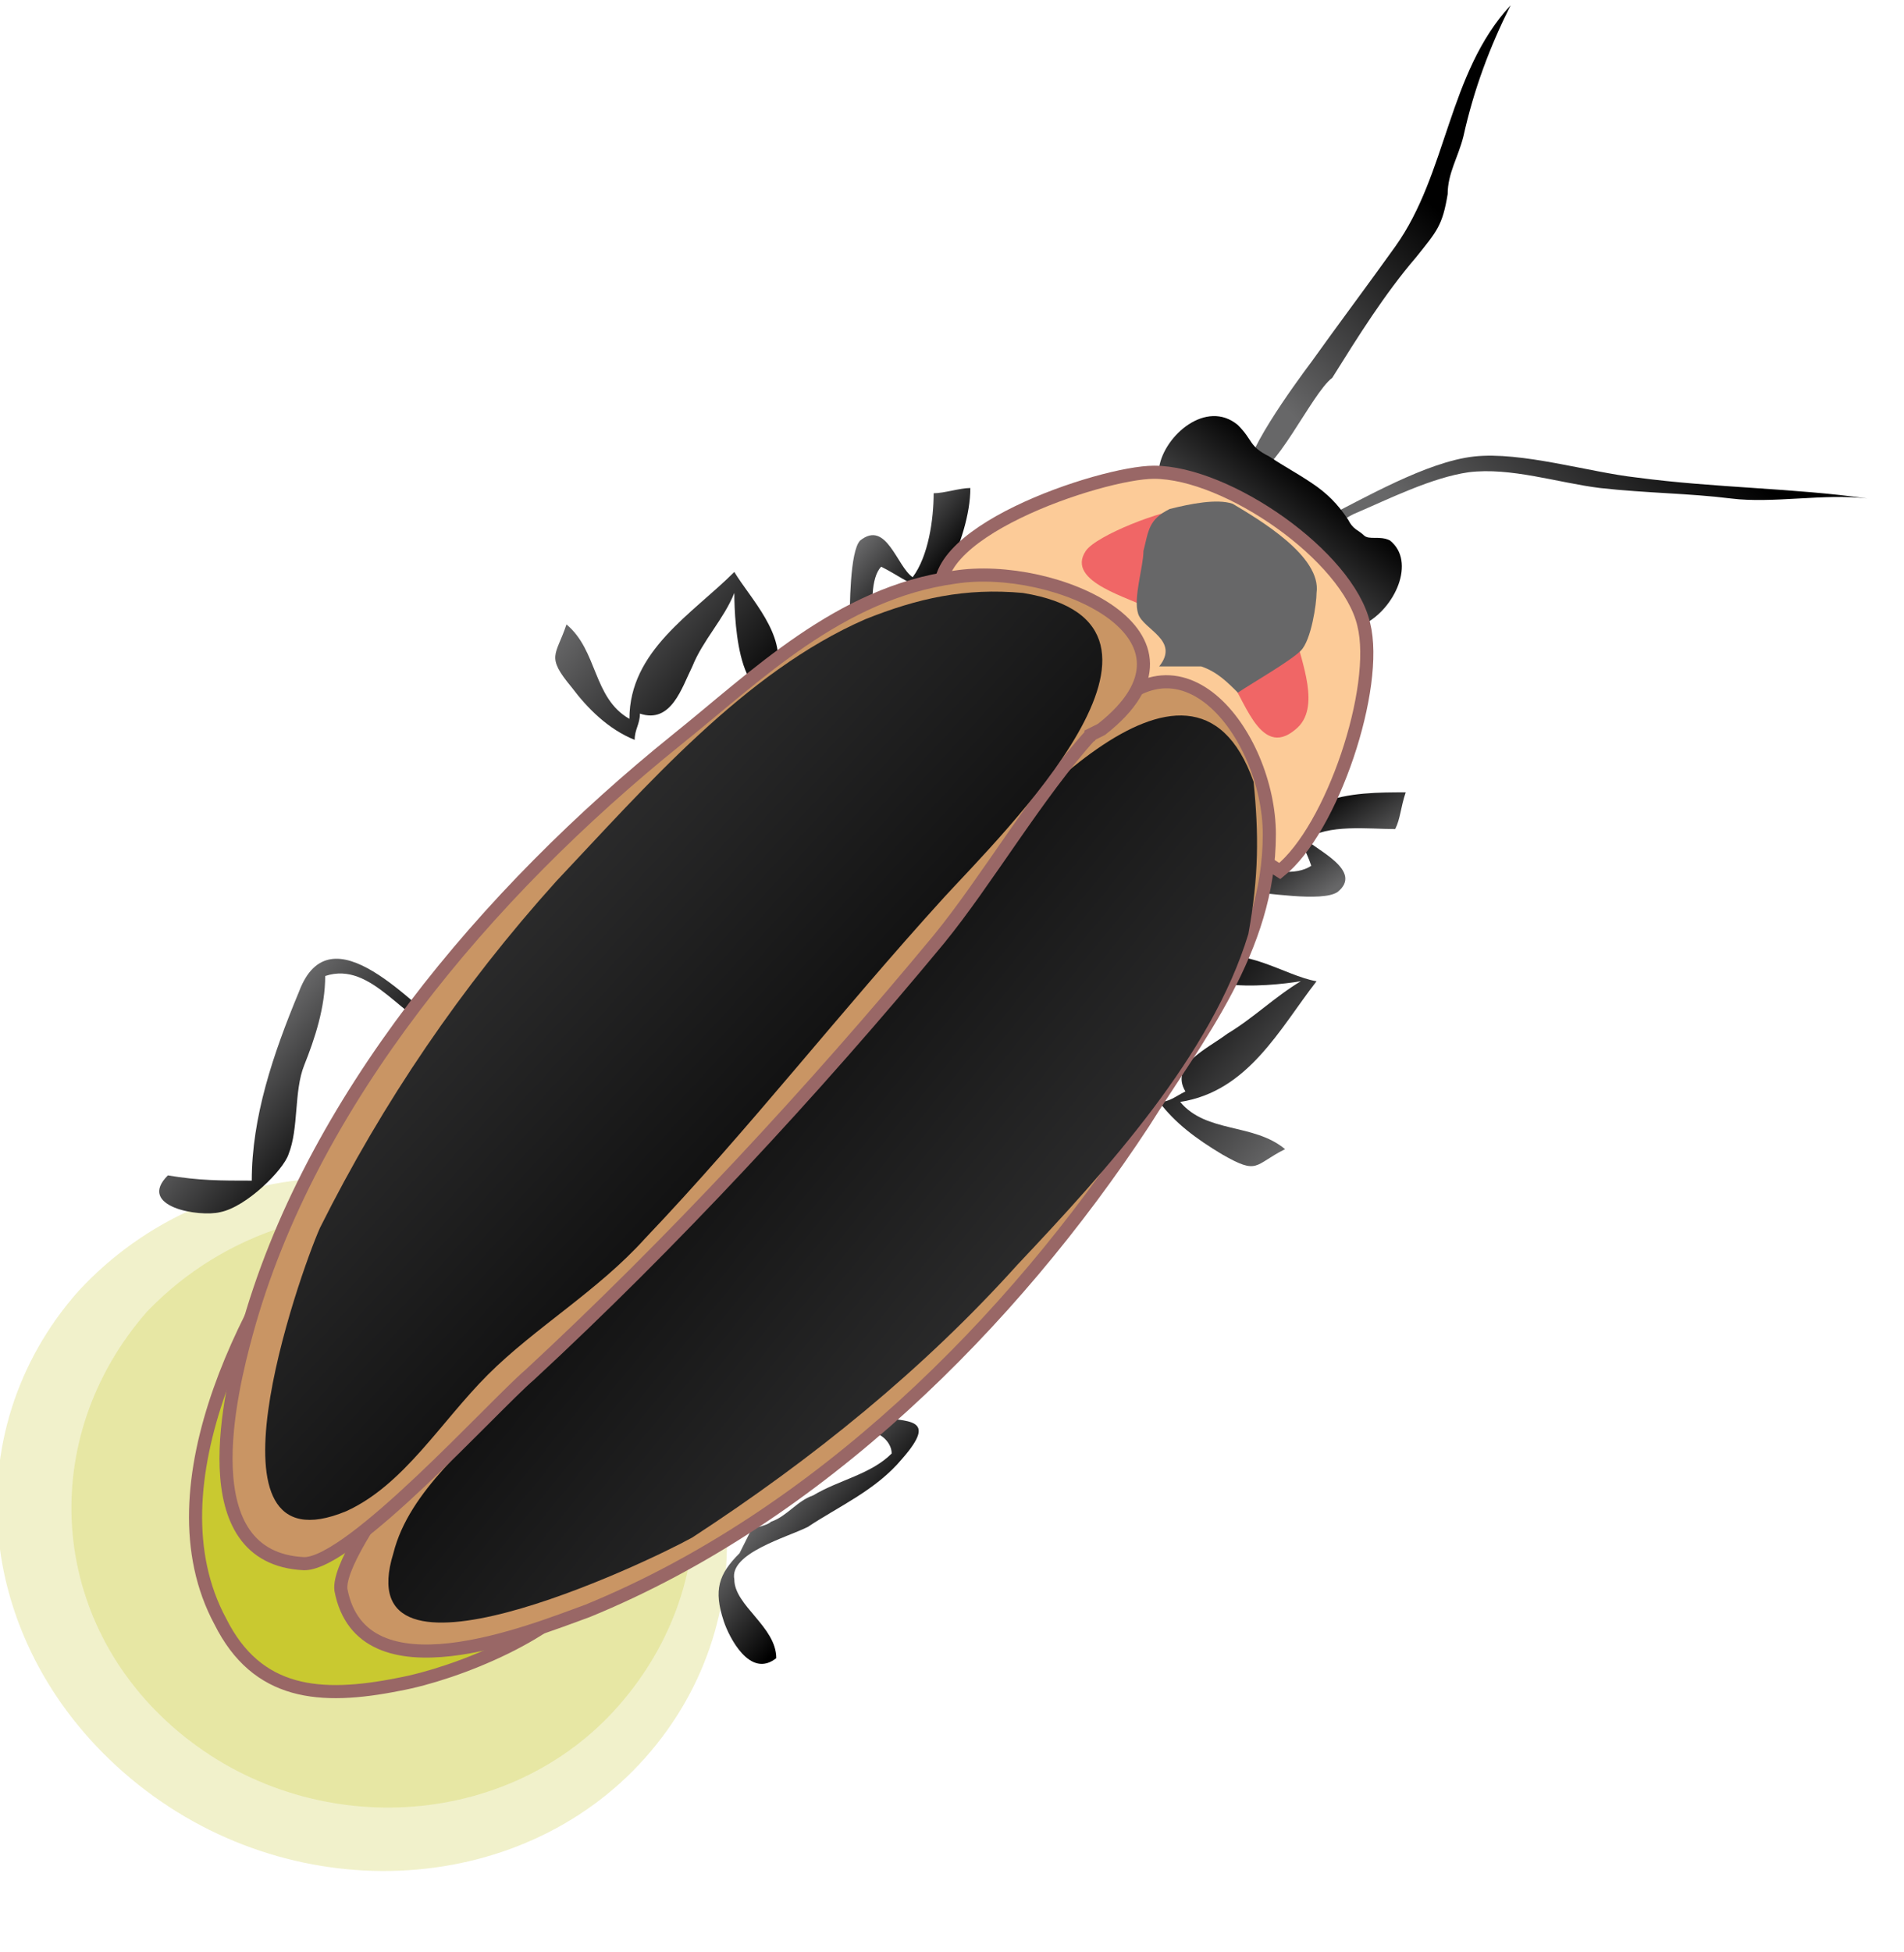 <svg xmlns="http://www.w3.org/2000/svg" version="1.0" viewBox="0 0 36.3 37.2"><switch><g><path fill="#C9C930" d="M12.3 33.5c2.4-2.7 2-6.8-1-9.3-3-2.5-7.3-2.3-9.8.4-2.4 2.7-2 6.8 1 9.3 3 2.5 7.4 2.3 9.8-.4z" opacity=".25"/><path fill="#C9C930" d="M11.8 32.5c2.1-2.4 1.9-5.9-.6-8-2.5-2.1-6.2-1.8-8.4.5-2.1 2.4-1.9 5.9.6 8 2.5 2.1 6.3 1.9 8.4-.5z" opacity=".25"/><linearGradient id="a" x1="-5487.888" x2="-5486.286" y1="11536.011" y2="11536.011" gradientTransform="scale(-1 1) rotate(-56.213 -13540.593 662.89)" gradientUnits="userSpaceOnUse"><stop offset="0" stop-color="#676768"/><stop offset="1"/></linearGradient><path fill="url(#a)" d="M23.8 17c.3 0 1.4.2 1.7 0 .5-.4-.4-.8-.6-1 .4-.3 1.2-.2 1.7-.2.1-.2.1-.4.2-.7-.5 0-1.1 0-1.6.2-.8.3-.4.6-.2 1.2-.3.2-.8.1-1.1 0l-.3.6"/><linearGradient id="b" x1="-2266.788" x2="-2262.945" y1="12469.364" y2="12469.364" gradientTransform="scale(-1 1) rotate(-40.892 -17840.864 3238.841)" gradientUnits="userSpaceOnUse"><stop offset="0" stop-color="#676768"/><stop offset="1"/></linearGradient><path fill="url(#b)" d="M23 18.3c.7-.3 1.5.3 2.1.4-.7.9-1.3 2.1-2.6 2.3.5.6 1.4.4 2 .9-.6.3-.5.5-1.2.1-.5-.3-.9-.6-1.2-1 .2 0 .3-.1.5-.2-.3-.5.4-.8.8-1.1.5-.3.9-.7 1.4-1-.6.1-2.6.3-2-.8"/><linearGradient id="c" x1="1360.419" x2="1360.481" y1="12459.414" y2="12454.515" gradientTransform="rotate(40.892 17389.368 4449.527)" gradientUnits="userSpaceOnUse"><stop offset="0" stop-color="#676768"/><stop offset="1"/></linearGradient><path fill="url(#c)" d="M25.2 9.9c.8-.4 2-1.1 2.9-1.2.9-.1 2.2.3 3.1.4 1.5.2 3 .2 4.4.4-.8-.1-1.8.1-2.6 0s-1.6-.1-2.5-.2c-.8-.1-1.7-.4-2.5-.3-.7.1-1.5.5-2.2.8-.2.1-.3.2-.5.3-.1 0-.3-.1-.3-.2"/><linearGradient id="d" x1="1354.033" x2="1354.093" y1="12459.405" y2="12454.642" gradientTransform="rotate(40.892 17389.368 4449.527)" gradientUnits="userSpaceOnUse"><stop offset="0" stop-color="#676768"/><stop offset="1"/></linearGradient><path fill="url(#d)" d="M23.8 9.1c-.2-.3.9-1.8 1.2-2.2.5-.7 1.1-1.5 1.6-2.2 1-1.4 1-3.3 2.2-4.6-.4.8-.7 1.6-.9 2.5-.1.4-.3.7-.3 1.1-.1.6-.2.7-.6 1.2-.6.7-1.1 1.5-1.6 2.3-.4.3-1.1 1.9-1.6 1.9"/><path fill="#C9C930" stroke="#996766" stroke-width=".25" d="M6.5 22.4c-1.7 2.2-3.7 5.9-2.3 8.5.7 1.4 1.9 1.5 3.4 1.2 1.1-.2 3.1-1 3.7-2 .4-.6.3-.5-.3-.9s-1.4-.7-1.9-1.2c-.9-.8-1.8-1.8-2.8-2.6"/><linearGradient id="e" x1="1347.14" x2="1351.072" y1="12470.61" y2="12470.61" gradientTransform="rotate(40.892 17389.368 4449.527)" gradientUnits="userSpaceOnUse"><stop offset="0" stop-color="#676768"/><stop offset="1"/></linearGradient><path fill="url(#e)" d="M14.8 12.8c.2-.7-.5-1.4-.8-1.9-.8.8-2 1.5-2 2.8-.7-.4-.6-1.3-1.2-1.8-.2.6-.4.6.1 1.2.3.4.7.8 1.2 1 0-.2.1-.3.1-.5.6.2.8-.5 1-.9.2-.5.6-.9.8-1.4 0 .6.1 2.5 1.1 1.7"/><linearGradient id="f" x1="1347.736" x2="1350.571" y1="12481.965" y2="12481.965" gradientTransform="rotate(40.892 17389.368 4449.527)" gradientUnits="userSpaceOnUse"><stop offset="0" stop-color="#676768"/><stop offset="1"/></linearGradient><path fill="url(#f)" d="M8.6 19.7c-.7-.5-2.3-2.4-2.9-.8-.5 1.2-.9 2.4-.9 3.6-.6 0-1 0-1.6-.1-.6.6.6.8 1 .7.5-.1 1.2-.8 1.3-1.1.2-.5.1-1.2.3-1.7.2-.5.4-1.1.4-1.7.9-.3 1.5.9 2.3 1.1"/><linearGradient id="g" x1="1356.2" x2="1356.066" y1="12462.786" y2="12460.006" gradientTransform="rotate(40.892 17389.368 4449.527)" gradientUnits="userSpaceOnUse"><stop offset="0" stop-color="#676768"/><stop offset="1"/></linearGradient><path fill="url(#g)" d="M22.1 8.9c.1-.6.9-1.3 1.5-.8.3.3.2.4.6.6.3.2.5.3.8.5.3.2.5.4.7.7.1.2.2.2.3.3.1.1.3 0 .5.1.5.4.1 1.3-.5 1.6-.1 0-.1.1-.2.1-.3-.3-.4-.6-.7-.8-.3-.3-.6-.6-1-.8-.7-.5-1.5-.9-2-1.5"/><linearGradient id="h" x1="1360.97" x2="1362.932" y1="12481.472" y2="12481.472" gradientTransform="rotate(40.892 17389.368 4449.527)" gradientUnits="userSpaceOnUse"><stop offset="0" stop-color="#676768"/><stop offset="1"/></linearGradient><path fill="url(#h)" d="M16.7 27c.6.1 1.2 0 .5.8-.5.6-1.2.9-1.8 1.3-.4.2-1.5.5-1.4 1 0 .5.8.9.8 1.5-.5.4-.9-.4-1-.7-.2-.6-.1-.9.3-1.3l.2-.4c0-.1.3-.1.4-.2.3-.1.5-.4.8-.5.5-.3 1.1-.4 1.5-.8 0-.2-.2-.4-.4-.4"/><linearGradient id="i" x1="1350.345" x2="1351.968" y1="12466.5" y2="12466.5" gradientTransform="rotate(40.892 17389.368 4449.527)" gradientUnits="userSpaceOnUse"><stop offset="0" stop-color="#676768"/><stop offset="1"/></linearGradient><path fill="url(#i)" d="M16.2 11.9c0-.3 0-1.4.2-1.6.5-.4.7.5 1 .7.3-.4.4-1.1.4-1.6.2 0 .5-.1.7-.1 0 .5-.2 1.1-.4 1.5-.4.7-.7.3-1.3 0-.2.2-.2.8-.1 1.1-.2 0-.4.1-.6.2"/><path fill="#FCCB98" stroke="#996766" stroke-width=".25" d="M20.2 14.8c.7-.6.6-1.3 0-2-.5-.5-2-.8-2.2-1.3-.6-1.3 3-2.5 4-2.5 1.4 0 3.7 1.6 4 2.9.3 1.2-.6 3.9-1.6 4.7-.8-.5-1.2-.8-1.9-1.4-.5-.5-1.3-1-2.3-.4"/><path fill="#F06666" d="M22.6 9.7c-.4 0-1.7.5-1.9.8-.4.6.9.9 1.2 1.1.6.3 1 .8 1.5 1.3.3.3.6 1.6 1.3 1 .5-.4.1-1.3 0-1.8-.1-.3-.1-.7-.3-.9-.3-.5-1-.8-1.3-1.3"/><path fill="#C99564" stroke="#996766" stroke-width=".25" d="M20.3 14c-1 1.1-2.1 2.1-3.2 3.1-2.7 2.7-5.3 5.6-7.5 8.6-.6.7-3.2 3.8-3.1 4.6.4 2.1 3.6.8 4.7.4 4.4-1.8 8.1-5.5 10.6-9.3 1-1.6 2.4-3.3 2.4-5.5 0-1.9-1.8-4.3-3.4-1.9h-.5z"/><linearGradient id="j" x1="1377.443" x2="1350.829" y1="12475.77" y2="12476.579" gradientTransform="rotate(40.892 17389.368 4449.527)" gradientUnits="userSpaceOnUse"><stop offset="0" stop-color="#676768"/><stop offset="1"/></linearGradient><path fill="url(#j)" d="M23.9 14.9c-1.2-3.4-4.8 1-5.9 2.2-2 2.2-4 4.1-5.9 6.3-.9 1-1.4 2.2-2.3 3.2-.8.9-2 1.8-2.3 3-.9 2.9 4.8.2 5.7-.3 2.3-1.5 4.4-3.2 6.2-5.2 1.7-1.8 3.7-4 4.4-6.3.2-1.1.2-1.9.1-2.9"/><path fill="#C99564" stroke="#996766" stroke-width=".25" d="M20.8 14c-1 1.1-2 2.8-2.9 3.9-2.4 2.9-5.1 5.8-7.8 8.3-.7.6-3.4 3.6-4.3 3.6-2.2-.1-1.4-3.3-1.1-4.4C5.9 21 9.3 17 12.9 14.1c1.5-1.2 3.1-2.8 5.3-3.1 1.9-.3 5.1 1.1 2.8 2.9l-.2.1z"/><linearGradient id="k" x1="-2399.522" x2="-2424.786" y1="12475.991" y2="12476.76" gradientTransform="scale(-1 1) rotate(-40.892 -17921.644 3022.159)" gradientUnits="userSpaceOnUse"><stop offset="0" stop-color="#676768"/><stop offset="1"/></linearGradient><path fill="url(#k)" d="M19.5 11.3c3.7.6-.4 4.6-1.5 5.8-2 2.2-3.7 4.4-5.7 6.5-.9 1-2.1 1.7-3 2.6-.9.9-1.6 2.1-2.7 2.6-2.9 1.2-.9-4.5-.5-5.4 1.2-2.4 2.7-4.6 4.5-6.6 1.7-1.8 3.6-4 5.9-5 1-.4 1.9-.6 3-.5"/><path fill="#676768" d="M23.5 9.6c-.3-.1-.8 0-1.2.1-.4.2-.4.4-.5.8 0 .3-.2.9-.1 1.2.1.3.8.5.4 1h.8c.3.1.5.3.7.5.3-.2 1-.6 1.2-.8.2-.2.3-.9.3-1.1.1-.7-1.1-1.4-1.6-1.7"/></g></switch></svg>
